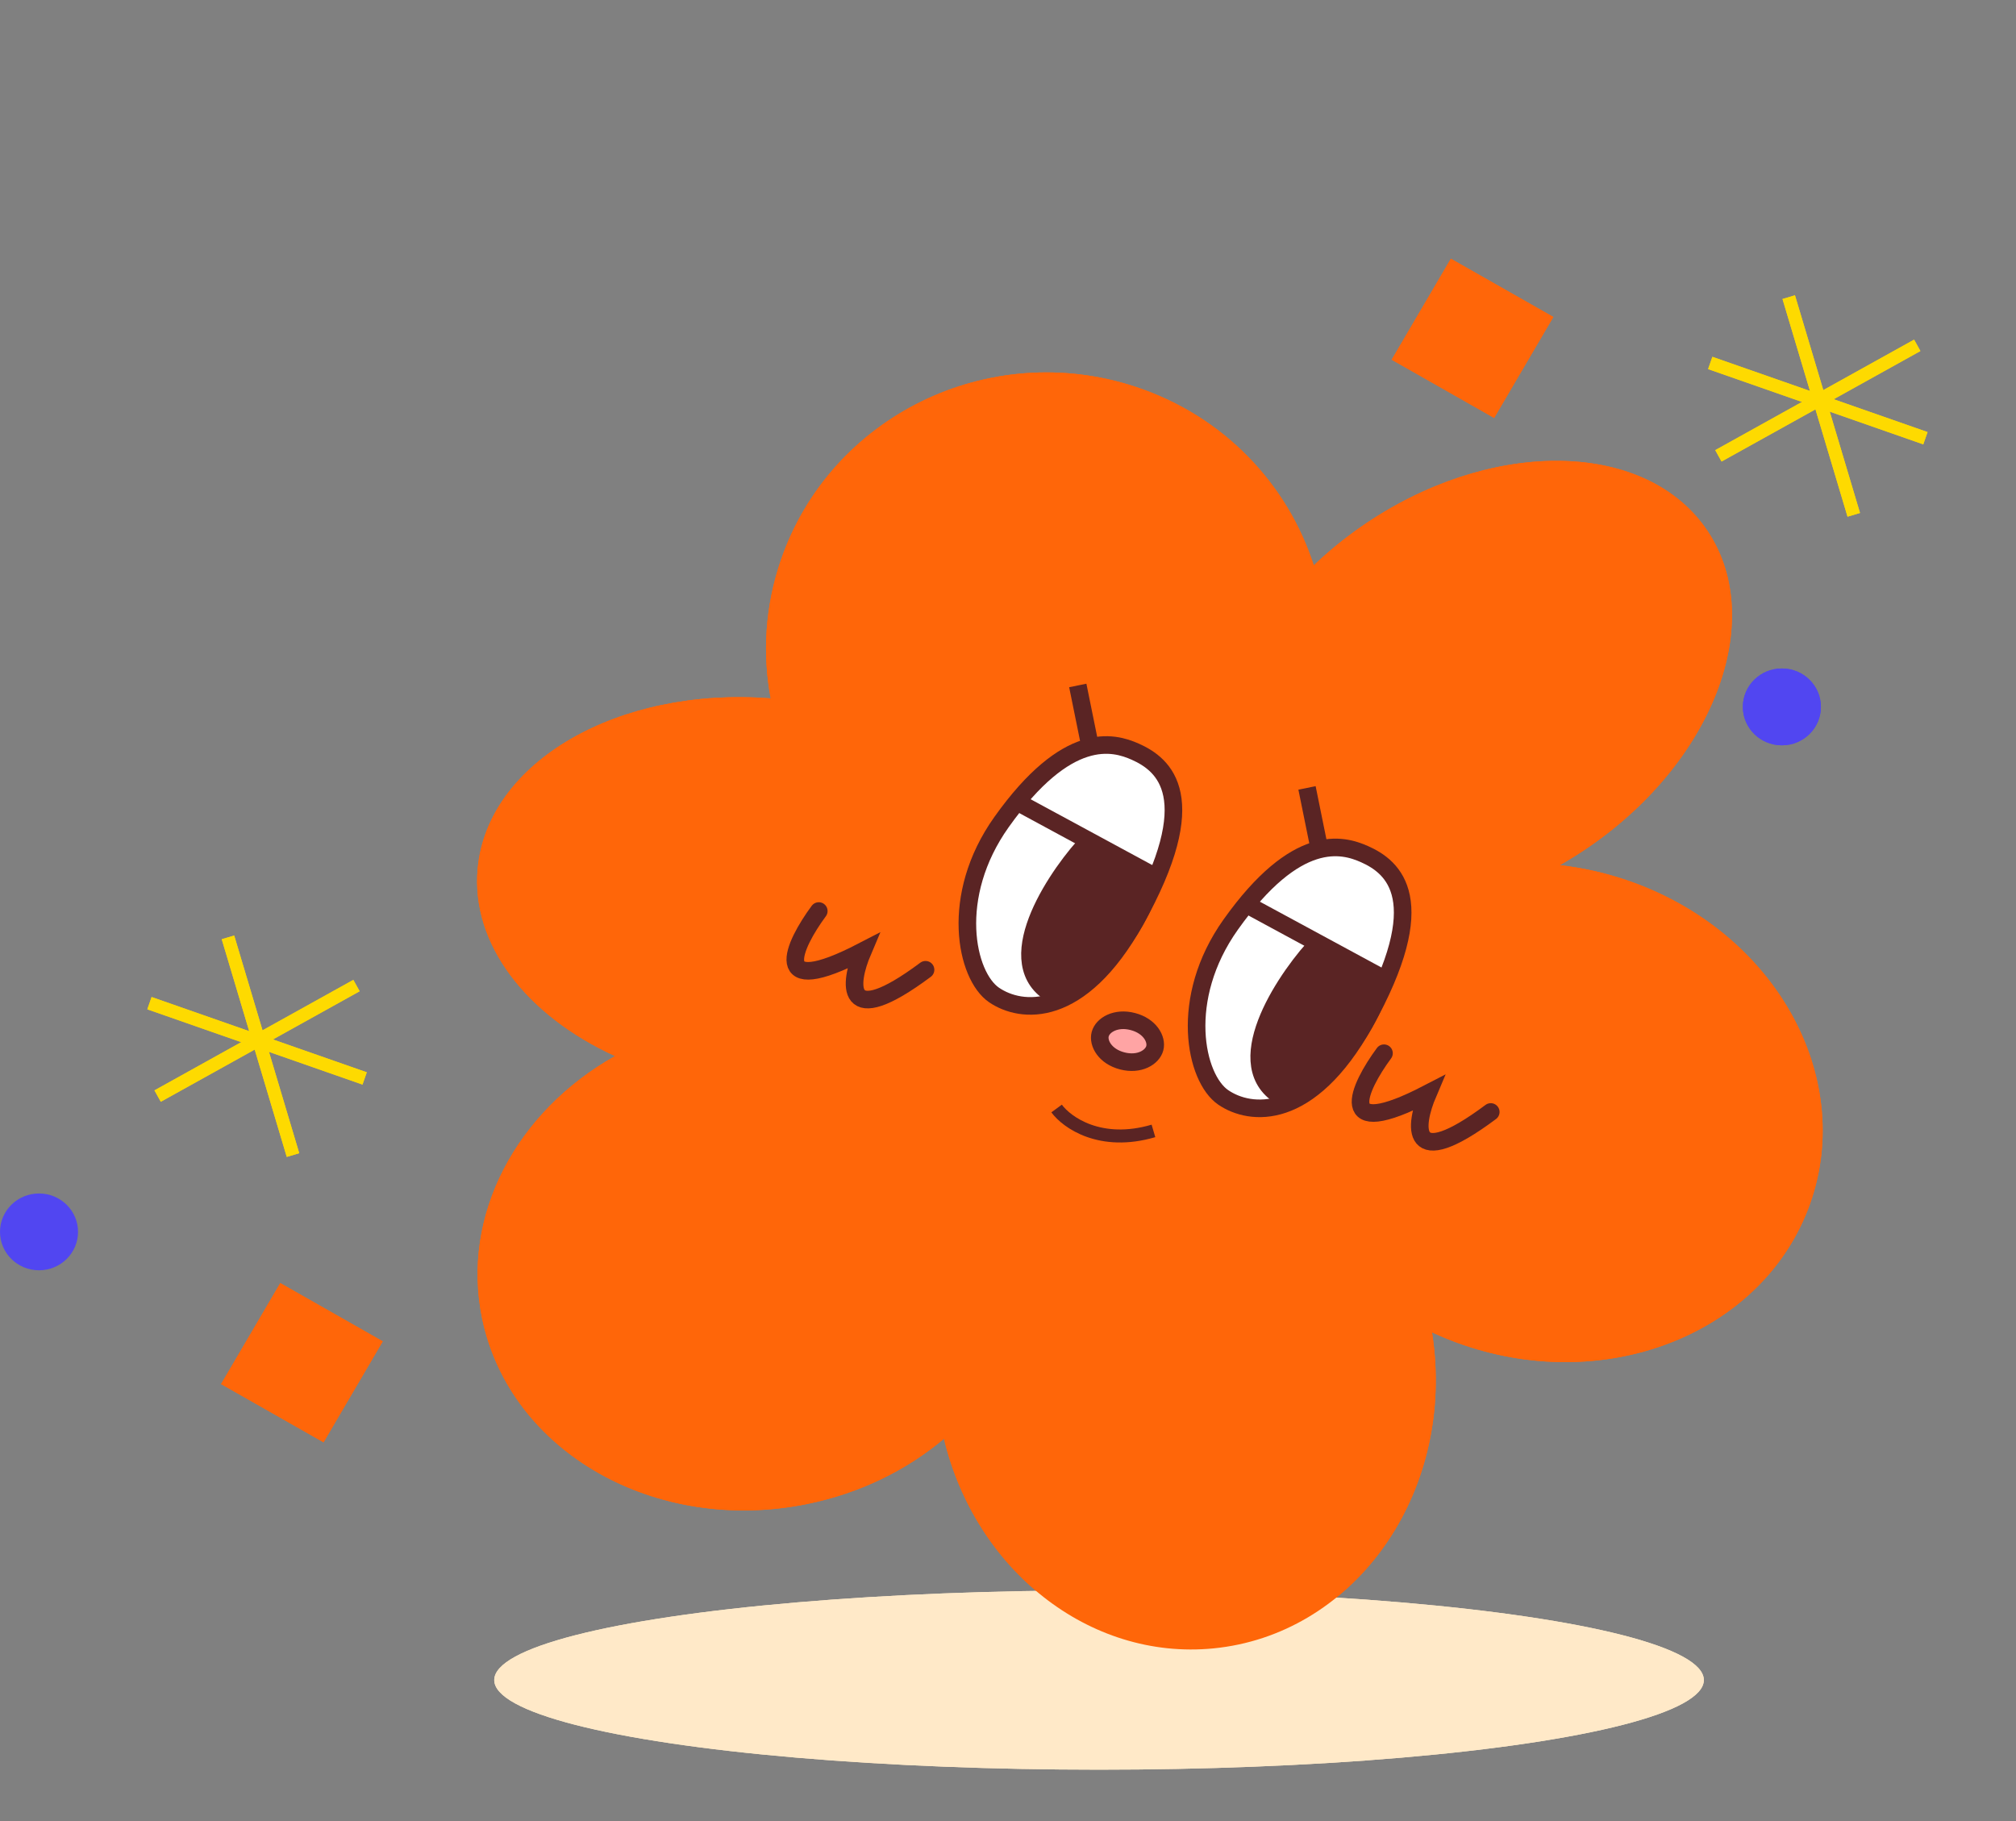<svg width="155" height="140" viewBox="0 0 155 140" fill="none" xmlns="http://www.w3.org/2000/svg">
<rect x="0" y="0" width="155" height="140" fill="#808080" stroke="none"/>
<ellipse cx="84.5" cy="129.159" rx="46.5" ry="6.891" fill="#FFE9C8"/>
<path fill-rule="evenodd" clip-rule="evenodd" d="M122.268 65.041C121.499 65.574 120.717 66.065 119.927 66.514C121.664 66.709 123.418 67.097 125.155 67.695C136.392 71.559 142.666 82.682 139.168 92.539C135.67 102.396 123.725 107.254 112.488 103.39C111.665 103.107 110.868 102.785 110.1 102.427C110.168 102.861 110.225 103.299 110.27 103.742C111.449 115.401 103.848 125.692 93.294 126.726C83.706 127.665 74.978 120.643 72.576 110.608C69.726 113.009 66.146 114.79 62.087 115.62C50.432 118.003 39.236 111.647 37.08 101.424C35.392 93.426 39.737 85.431 47.288 81.188C40.519 78.097 36.188 72.609 36.726 66.769C37.482 58.577 47.535 52.765 59.255 53.694C58.611 50.267 58.817 46.635 60.025 43.096C63.815 31.989 76.035 26.01 87.318 29.741C94.102 31.985 99.004 37.228 101.009 43.468C102.118 42.405 103.343 41.4 104.677 40.475C114.406 33.724 126.23 33.751 131.088 40.534C135.946 47.318 131.997 58.29 122.268 65.041Z" fill="#FF6609"/>
<path d="M106.408 80.971C104.477 83.585 102.449 87.863 109.788 84.061C108.742 86.516 108.243 90.24 114.617 85.487" stroke="#5A2424" stroke-width="1.353" stroke-linecap="round"/>
<path d="M62.952 70.039C61.02 72.653 58.992 76.931 66.332 73.128C65.285 75.584 64.786 79.308 71.16 74.554" stroke="#5A2424" stroke-width="1.353" stroke-linecap="round"/>
<path d="M77 63.204C72.944 68.908 74.273 75.017 76.423 76.49C78.5 77.912 83.038 78.391 87.287 70.786C92.599 61.279 89.5 58.775 87.287 57.79C85.596 57.038 82.07 56.075 77 63.204Z" fill="white" stroke="#5A2424" stroke-width="1.353" stroke-linecap="round"/>
<path d="M78.77 61.958L88.428 67.186" stroke="#5A2424" stroke-width="1.353" stroke-linecap="round"/>
<path d="M83.724 56.925L83 53.36" stroke="#5A2424" stroke-width="1.353" stroke-linecap="square"/>
<path d="M81.425 76.694C76.597 74.602 80.701 68.058 83.357 65.048L88.668 67.662C86.93 72.986 83.115 75.901 81.425 76.694Z" fill="#5A2424" stroke="#5A2424" stroke-width="1.353" stroke-linecap="round"/>
<path d="M94.624 71.08C90.568 76.784 91.897 82.893 94.047 84.365C96.124 85.787 100.662 86.266 104.912 78.661C110.223 69.155 107.124 66.65 104.912 65.666C103.22 64.913 99.694 63.95 94.624 71.08Z" fill="white" stroke="#5A2424" stroke-width="1.353" stroke-linecap="round"/>
<path d="M96.394 69.834L106.052 75.062" stroke="#5A2424" stroke-width="1.353" stroke-linecap="round"/>
<path d="M101.348 64.801L100.624 61.236" stroke="#5A2424" stroke-width="1.353" stroke-linecap="square"/>
<path d="M99.049 84.568C94.221 82.477 98.325 75.933 100.981 72.923L106.292 75.537C104.554 80.861 100.739 83.776 99.049 84.568Z" fill="#5A2424" stroke="#5A2424" stroke-width="1.353" stroke-linecap="round"/>
<path d="M88.785 80.588C88.599 81.289 87.596 81.9 86.284 81.561C84.972 81.223 84.403 80.206 84.589 79.506C84.776 78.805 85.779 78.194 87.091 78.533C88.402 78.871 88.972 79.888 88.785 80.588Z" fill="#FFA4A4" stroke="#5A2424" stroke-width="1.353"/>
<path d="M81.237 85.22C82.022 86.294 84.609 88.142 88.683 86.943" stroke="#5A2424"/>
<rect width="9.065" height="8.994" transform="matrix(0.869 0.494 -0.506 0.863 111.55 19.891)" fill="#FF6609"/>
<ellipse cx="137" cy="54.345" rx="3" ry="2.953" fill="#5146F1"/>
<path d="M137.527 22.844L142.527 39.579" stroke="#FEDA00"/>
<path d="M147.408 26.549L132.119 35.043" stroke="#FEDA00"/>
<path d="M148.035 33.689L131.492 27.904" stroke="#FEDA00"/>
<path d="M17.527 72.064L22.527 88.799" stroke="#FEDA00"/>
<path d="M27.408 75.769L12.119 84.264" stroke="#FEDA00"/>
<path d="M28.035 82.909L11.492 77.123" stroke="#FEDA00"/>
<ellipse cx="3" cy="94.705" rx="3" ry="2.953" fill="#5146F1"/>
<rect width="9.065" height="8.994" transform="matrix(0.869 0.494 -0.506 0.863 21.55 98.643)" fill="#FF6609"/>
<ellipse cx="84.5" cy="129.159" rx="46.5" ry="6.891" fill="#FFE9C8"/>
<path fill-rule="evenodd" clip-rule="evenodd" d="M122.268 65.041C121.499 65.574 120.717 66.065 119.927 66.514C121.664 66.709 123.418 67.097 125.155 67.695C136.392 71.559 142.666 82.682 139.168 92.539C135.67 102.396 123.725 107.254 112.488 103.39C111.665 103.107 110.868 102.785 110.1 102.427C110.168 102.861 110.225 103.299 110.27 103.742C111.449 115.401 103.848 125.692 93.294 126.726C83.706 127.665 74.978 120.643 72.576 110.608C69.726 113.009 66.146 114.79 62.087 115.62C50.432 118.003 39.236 111.647 37.08 101.424C35.392 93.426 39.737 85.431 47.288 81.188C40.519 78.097 36.188 72.609 36.726 66.769C37.482 58.577 47.535 52.765 59.255 53.694C58.611 50.267 58.817 46.635 60.025 43.096C63.815 31.989 76.035 26.01 87.318 29.741C94.102 31.985 99.004 37.228 101.009 43.468C102.118 42.405 103.343 41.4 104.677 40.475C114.406 33.724 126.23 33.751 131.088 40.534C135.946 47.318 131.997 58.29 122.268 65.041Z" fill="#FF6609"/>
<path d="M106.408 80.971C104.477 83.585 102.449 87.863 109.788 84.061C108.742 86.516 108.243 90.24 114.617 85.487" stroke="#5A2424" stroke-width="1.353" stroke-linecap="round"/>
<path d="M62.952 70.039C61.02 72.653 58.992 76.931 66.332 73.128C65.285 75.584 64.786 79.308 71.16 74.554" stroke="#5A2424" stroke-width="1.353" stroke-linecap="round"/>
<path d="M77 63.204C72.944 68.908 74.273 75.017 76.423 76.49C78.5 77.912 83.038 78.391 87.287 70.786C92.599 61.279 89.5 58.775 87.287 57.79C85.596 57.038 82.07 56.075 77 63.204Z" fill="white" stroke="#5A2424" stroke-width="1.353" stroke-linecap="round"/>
<path d="M78.77 61.958L88.428 67.186" stroke="#5A2424" stroke-width="1.353" stroke-linecap="round"/>
<path d="M83.724 56.925L83 53.36" stroke="#5A2424" stroke-width="1.353" stroke-linecap="square"/>
<path d="M81.425 76.694C76.597 74.602 80.701 68.058 83.357 65.048L88.668 67.662C86.93 72.986 83.115 75.901 81.425 76.694Z" fill="#5A2424" stroke="#5A2424" stroke-width="1.353" stroke-linecap="round"/>
<path d="M94.624 71.08C90.568 76.784 91.897 82.893 94.047 84.365C96.124 85.787 100.662 86.266 104.912 78.661C110.223 69.155 107.124 66.65 104.912 65.666C103.22 64.913 99.694 63.95 94.624 71.08Z" fill="white" stroke="#5A2424" stroke-width="1.353" stroke-linecap="round"/>
<path d="M96.394 69.834L106.052 75.062" stroke="#5A2424" stroke-width="1.353" stroke-linecap="round"/>
<path d="M101.348 64.801L100.624 61.236" stroke="#5A2424" stroke-width="1.353" stroke-linecap="square"/>
<path d="M99.049 84.568C94.221 82.477 98.325 75.933 100.981 72.923L106.292 75.537C104.554 80.861 100.739 83.776 99.049 84.568Z" fill="#5A2424" stroke="#5A2424" stroke-width="1.353" stroke-linecap="round"/>
<path d="M88.785 80.588C88.599 81.289 87.596 81.9 86.284 81.561C84.972 81.223 84.403 80.206 84.589 79.506C84.776 78.805 85.779 78.194 87.091 78.533C88.402 78.871 88.972 79.888 88.785 80.588Z" fill="#FFA4A4" stroke="#5A2424" stroke-width="1.353"/>
<path d="M81.237 85.22C82.022 86.294 84.609 88.142 88.683 86.943" stroke="#5A2424"/>
<rect width="9.065" height="8.994" transform="matrix(0.869 0.494 -0.506 0.863 111.55 19.891)" fill="#FF6609"/>
<ellipse cx="137" cy="54.345" rx="3" ry="2.953" fill="#5146F1"/>
<path d="M137.527 22.844L142.527 39.579" stroke="#FEDA00"/>
<path d="M147.408 26.549L132.119 35.043" stroke="#FEDA00"/>
<path d="M148.035 33.689L131.492 27.904" stroke="#FEDA00"/>
<path d="M17.527 72.064L22.527 88.799" stroke="#FEDA00"/>
<path d="M27.408 75.769L12.119 84.264" stroke="#FEDA00"/>
<path d="M28.035 82.909L11.492 77.123" stroke="#FEDA00"/>
<rect width="9.065" height="8.994" transform="matrix(0.869 0.494 -0.506 0.863 21.55 98.643)" fill="#FF6609"/>
</svg>
